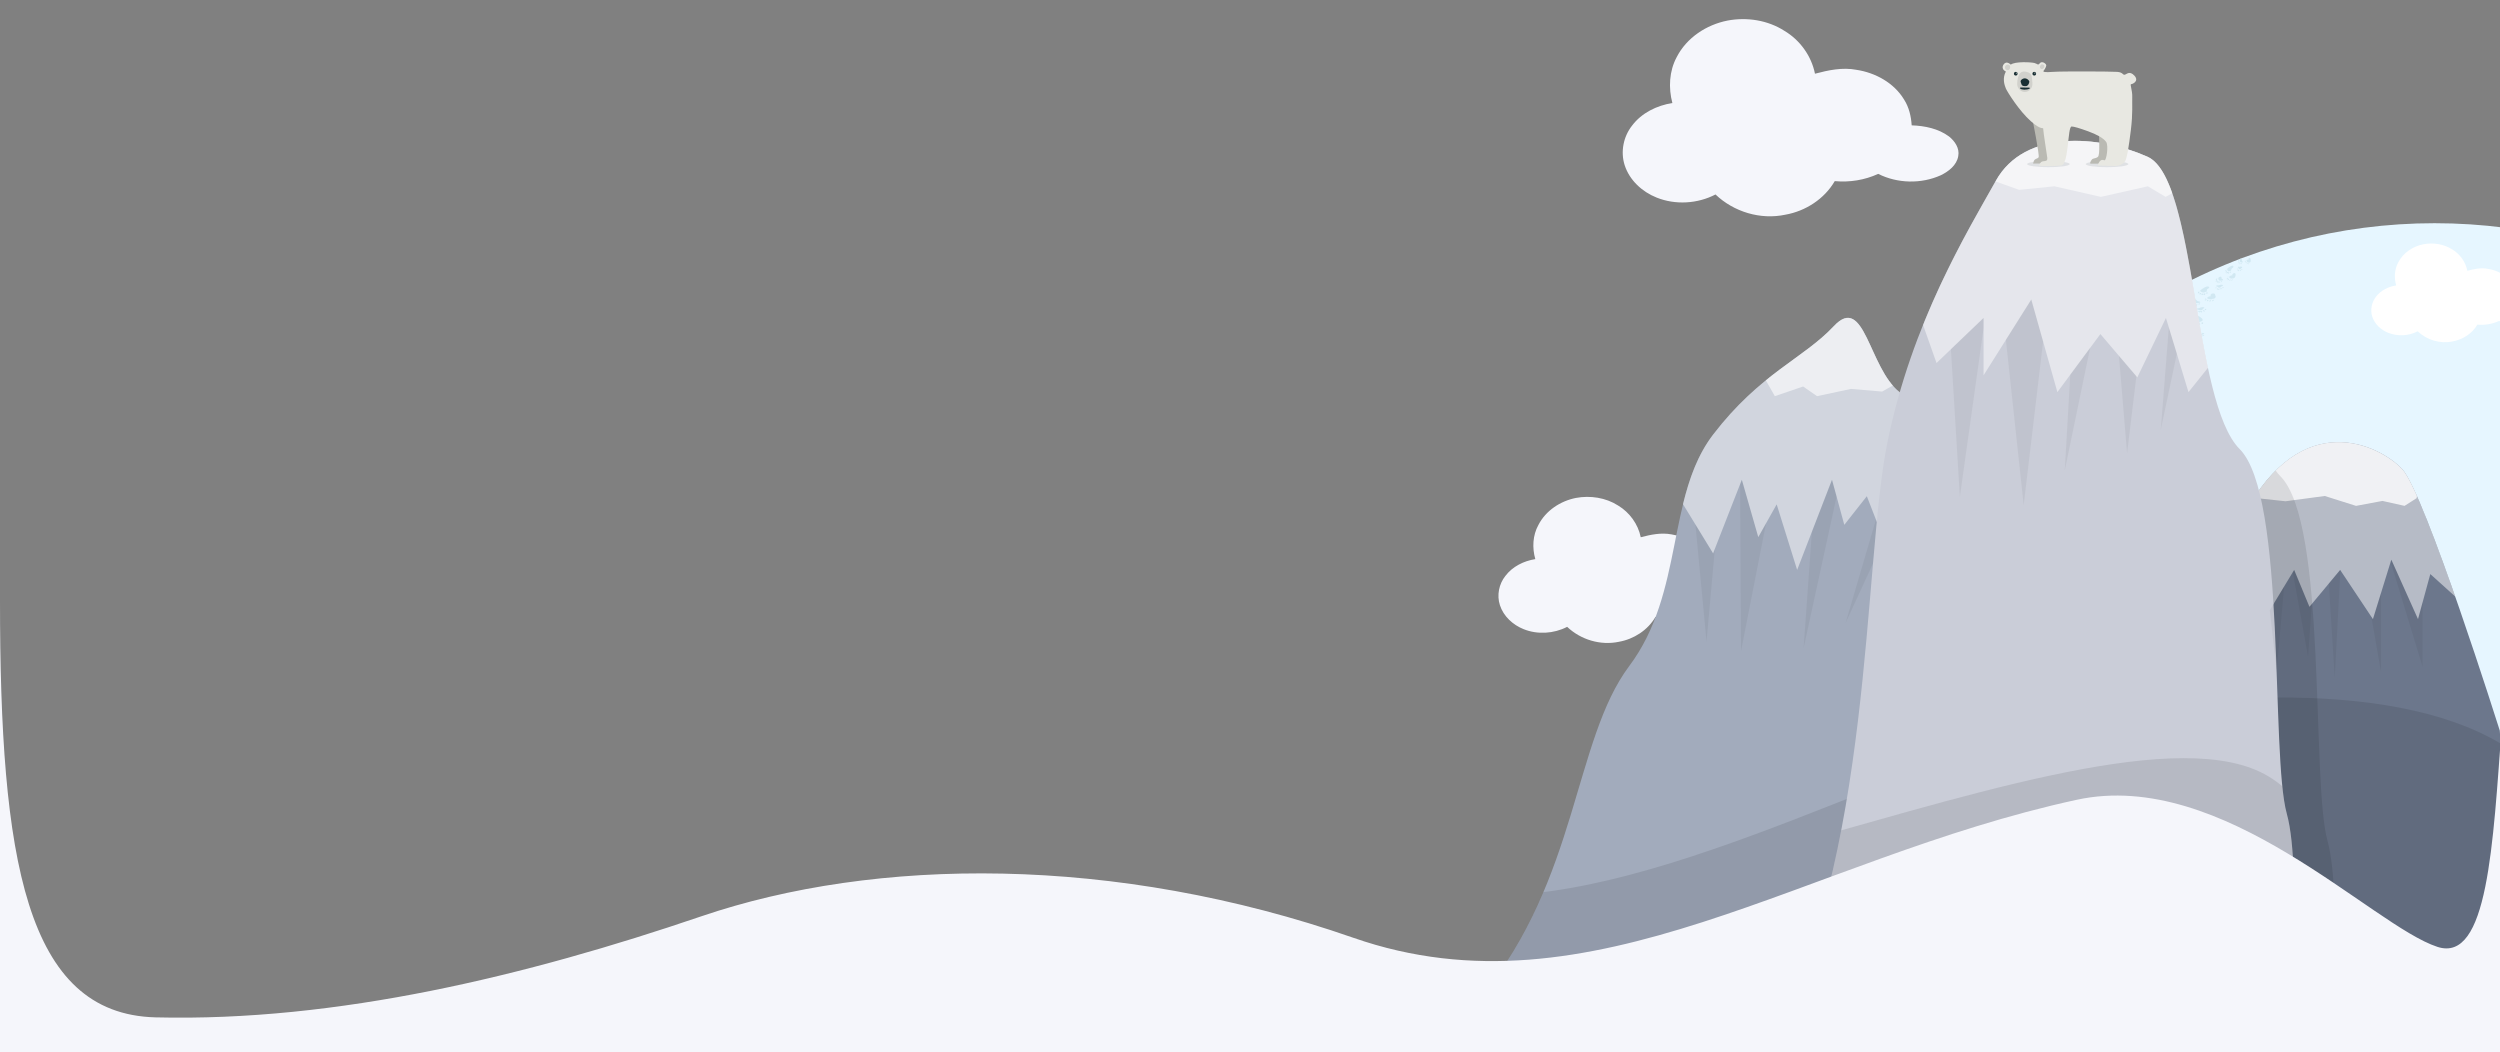 <svg id="Layer_1" xmlns="http://www.w3.org/2000/svg" xmlns:xlink="http://www.w3.org/1999/xlink" viewBox="0 0 2174 914.9"><rect x="0" y="0" width="2174" height="914.9" fill="#808080" stroke="none"/><style>.st0{fill:#f5f6fb}.st5{fill:#d1e8f2}.st8{opacity:.5}.st9{fill:#fff}.st13,.st14{opacity:.1;enable-background:new}.st14{opacity:5.000000e-02}.st20{display:inline}.st29{opacity:5.000000e-02}.st30{opacity:.1;fill:#1a3034;enable-background:new}.st31{fill:#babab3}.st33{fill:#1a3034}</style><circle cx="2117.1" cy="670.8" r="476.7" fill-rule="evenodd" clip-rule="evenodd" fill="#e6f6ff"/><defs><circle id="SVGID_27_" cx="2117.1" cy="670.8" r="476.7"/></defs><clipPath id="SVGID_14_"><use xlink:href="#SVGID_27_" overflow="visible"/></clipPath><g clip-path="url(#SVGID_14_)"><g id="Tt89zW.tif_48_"><path class="st5" d="M1956.9 227.9c-.1.1-.3.3-.6.4h-.5c-.2-.1-.4-.1-.6 0-.4.1-.6 0-.9-.4-.2-.3-.3-.5-.5-.7-.2-.2-.2-.4-.2-.6.2-.7.6-.9 1.2-.9.2 0 .3 0 .5.2.1.1.2 0 .1-.1-.2-.4-.2-.7 0-1 .1-.3.3-.5.6-.5.3-.1.5 0 .8.3.2.2.3.3.3.6 0 .2.1.5.1.7V227.1c.1.1 0 .3-.3.8zM1952.2 218.5c.4-.5.8-1 1.3-1.2.2-.1.4-.2.6-.1.4.1.9.8.9 1.5v.3c-.1.3-.3.5-.5.5-.1 0-.1.1-.1.2-.1.3-.1.7-.1 1.2s-.1.6-.4.5h-.5c-.2.1-.3 0-.5-.2-.2-.4-.4-.7-.6-1.1-.1-.4-.2-.8-.2-1.1 0-.3.1-.4.1-.5zM1948 225.2c.3-.3.6-.5 1-.5.2 0 .3.1.4.3.1.3.2.7.1 1.1 0 .3 0 .5.2.7.1.2.3.4.4.5.1.1.1.2.1.3.1.4 0 .7-.4.7-.2 0-.4 0-.6-.1-.2-.1-.4-.1-.7-.2-.3-.1-.5-.2-.6-.5 0-.2-.1-.4-.1-.5v-.4-.4c-.1-.5 0-.8.2-1zM1947 233.9c-.1-.1-.2-.3-.2-.4-.1-.2-.2-.4-.4-.6-.2-.1-.3-.3-.4-.4-.1-.1-.1-.2 0-.3.3-.3.7-.4 1-.3.4.2.7.2 1 0 .4-.2.8-.1 1.2 0 .3.1.5.3.6.5.1.2 0 .4-.2.6-.1.1-.3.2-.4.2-.3.1-.5.2-.6.4l-.2.2c-.5.4-.9.4-1.4.1zM1947.1 235.6c-.1.1-.3.2-.4.2-.2 0-.2-.3-.2-.4v-.3l-.2.2c-.1.1-.2.2-.3.2-.1-.1-.2-.2-.2-.3v-.6c0-.1.1-.2.1-.3.2-.2.4-.1.5.1 0 .1 0 .2.1.3 0 .1.1.2.2.1.1 0 .2-.1.3-.1.2 0 .3.2.3.4s-.1.3-.2.5zM1947 226.7c-.2.1-.3.3-.4.3-.1 0-.2.1-.2 0-.1 0-.1-.2-.1-.2 0-.1 0-.2.1-.2l.3-.6c.1-.3.3-.3.5-.2.2.1.3.3.2.5-.2.1-.3.3-.4.4zM1952.6 222.7c-.1.1-.2.2-.3.2-.1.1-.3 0-.3-.3s0-.5.1-.8c.1-.2.2-.3.4-.2.2.1.3.4.2.6 0 .3 0 .3-.1.5zM1953.2 223.3l-.1.1c-.1.1-.3 0-.3-.2-.1-.4 0-.8.2-1 .1-.1.3 0 .4.1v.2c.1.3 0 .6-.2.8zM1947 228.1l-.6.3c-.2.1-.3 0-.2-.2.1-.3.2-.5.4-.8.1-.2.4-.3.6-.2.1.1.2.2.1.3l-.3.6zM1947.2 228.3c.2-.3.4-.3.5 0 0 .1.1.2 0 .3-.2.4-.4.6-.7.8-.1 0-.2.1-.2 0v-.2c0-.4.2-.7.4-.9zM1952 221.8c-.1.1-.2.2-.4.2-.1.1-.2 0-.1-.2 0-.3.1-.6.1-.8 0-.1.2-.2.3-.2.1 0 .2.2.3.4 0 .3-.1.4-.2.6zM1951.5 220.6c-.1.1-.2.1-.2.2-.1 0-.2 0-.1-.2 0-.3.1-.6.2-.9 0-.2.2-.2.3-.3.1 0 .1.1.1.3 0 .3-.1.5-.1.7-.1 0-.1.1-.2.2 0-.1 0-.1 0 0zM1947.8 229.1c.2-.2.4-.2.6-.1.1.1.1.4-.1.5-.2.2-.5.4-.7.5-.1.1-.2 0-.1-.1 0-.3.1-.5.3-.8zM1953 228c.1-.1.2-.2.4-.2.2-.1.3.1.3.2 0 .2-.1.3-.2.4-.1.1-.3.2-.5.3h-.2c0-.1-.1-.2-.1-.2.2-.1.2-.3.3-.5zM1948.3 235.6c-.2.1-.2.1-.3.2 0-.1-.1-.1-.1-.2v-.5c0-.3.2-.6.5-.6.2 0 .3.1.3.3-.1.3-.2.5-.4.8zM1952.3 227.2c.2-.1.3-.2.5-.2s.2.1.2.3c0 .1 0 .2-.1.2-.2.2-.3.3-.5.4-.1.1-.2-.1-.3-.2.1-.2.2-.3.2-.5zM1955.1 229.3c.1-.1.2-.2.4-.3.1-.1.2-.1.3 0 .1.1.1.2.1.3-.2.3-.4.5-.7.5h-.2v-.2c-.1-.1 0-.2.1-.3zM1954.2 222.9c-.1 0-.1.1-.2.1s-.1 0-.2-.2v-.7c0-.2.1-.3.3-.2.1 0 .3.2.3.4 0 .3-.1.5-.2.6zM1953.8 229.1c.1-.1.2-.2.4-.3h.3s.1.2.1.3c0 .2-.2.4-.4.5-.1 0-.2.1-.3.1-.1 0-.2-.1-.2-.1v-.2c0-.2.1-.3.1-.3zM1949.7 234.7c-.1.1-.3.2-.4.2 0 0-.1 0-.2-.1-.1-.2.1-.8.3-.9.1-.1.2-.1.4 0 .1.1.2.2.1.3 0 .3-.1.4-.2.5zM1949.1 228.9c.1-.1.3-.1.4 0 .1.1.1.2.1.4-.1.3-.3.4-.6.5-.1 0-.2-.1-.2-.2 0-.3.2-.5.3-.7zM1945.6 234.1c-.1.1-.2.1-.3.2 0-.1-.1-.2-.1-.3 0-.2.1-.3.1-.5.1-.1.2-.2.3-.1.1 0 .2.1.2.3-.1.1-.1.2-.2.4zM1952.7 226.1c.1 0 .2-.1.4-.1.1 0 .2.1.1.2 0 .1-.2.3-.3.2-.1 0-.1-.1-.2-.2-.1 0 0-.1 0-.1z"/></g><g id="Tt89zW.tif_47_"><path class="st5" d="M1943.3 241.4c-.2.2-.5.4-.9.6-.2.1-.5.1-.7.1-.3 0-.6 0-.8.1-.5.2-.9.2-1.4-.2-.3-.2-.5-.4-.8-.6-.2-.2-.3-.4-.2-.6.3-.7 1-1.1 1.9-1.3.2 0 .5-.1.7 0 .2.1.3 0 .2-.1-.2-.3-.2-.7.1-1 .2-.3.6-.6 1-.8.4-.2.8-.1 1.2 0 .3.1.4.3.4.5s.1.5.1.7c0 .3-.1.6-.1.9 0 .1 0 .3-.1.4-.1.6-.2.8-.6 1.3zM1937.2 233.3c.9-.7 1.8-1.4 2.8-1.9.4-.2.8-.3 1.1-.4.7-.1 1.3.5 1.1 1.2 0 .1-.1.2-.2.3-.3.3-.6.6-1 .8-.1 0-.2.2-.3.3-.3.4-.4.8-.5 1.3 0 .5-.3.7-.9.7-.3 0-.5.1-.8.2-.3.2-.6.2-.8 0-.3-.3-.6-.6-.8-.9-.2-.3-.1-.7-.1-1.1.2-.2.3-.4.4-.5zM1929.3 241.4c.5-.4 1-.7 1.6-.8.4-.1.5 0 .7.2.2.3.3.6.2 1 0 .3.1.5.4.6.2.1.4.3.7.4.1.1.2.2.2.3.2.4 0 .7-.6.8-.3.1-.6.1-.9.1h-1.1c-.5 0-.8-.1-1-.4-.1-.2-.2-.3-.3-.5v-.4c0-.1 0-.3-.1-.4-.2-.3-.2-.6.2-.9zM1929.3 250.1c-.2-.1-.3-.2-.5-.4s-.4-.4-.8-.5c-.3-.1-.5-.2-.8-.3-.2-.1-.2-.1-.1-.3.3-.4.9-.6 1.5-.5.6.1 1.1 0 1.6-.2.6-.3 1.2-.3 1.9-.3.4 0 .7.2.9.4.2.2 0 .4-.2.6l-.6.3c-.4.1-.6.3-.8.5l-.2.2c-.5.6-1.1.7-1.9.5zM1929.9 251.8c-.2.1-.4.3-.6.3-.3 0-.3-.2-.4-.4 0-.1-.1-.2-.1-.3l-.3.3-.3.3c-.1-.1-.3-.2-.3-.2-.1-.2-.2-.4-.2-.6 0-.1 0-.2.1-.3.2-.2.6-.2.8 0 .1.1.1.2.2.3.1.1.2.1.4 0 .1-.1.3-.1.5-.2.2 0 .5.2.5.3-.2.1-.3.3-.3.5zM1927.8 243.1c-.2.2-.4.3-.6.5-.1.1-.3.1-.3.1-.1 0-.2-.1-.2-.2s0-.2.1-.3l.3-.6c.1-.3.4-.4.8-.4.3 0 .5.2.3.4-.1.2-.3.4-.4.5zM1937.2 237.4c-.2.1-.3.2-.5.3-.3.1-.5.1-.5-.1 0-.3.1-.5.3-.8.2-.3.4-.4.7-.3.3.1.4.3.3.6-.1 0-.2.2-.3.3zM1938.1 237.8c-.1.1-.1.1-.2.1-.2.1-.5.1-.5-.1 0-.4.1-.8.5-1.1.1-.1.5-.2.6-.1 0 0 .1.1 0 .2.1.4-.1.7-.4 1zM1928 244.5c-.3.2-.6.3-.9.5-.2.1-.4.1-.4-.1.1-.3.2-.6.4-.9.1-.2.6-.4.9-.4.2 0 .3.1.2.2.1.2-.1.4-.2.7zM1928.3 244.6c.4-.3.6-.4.9-.2.1.1.1.2.1.3-.2.4-.5.7-1 1-.1.1-.3.1-.4.1-.1 0-.1-.1-.1-.2 0-.4.2-.7.5-1zM1936.3 236.7c-.2.1-.4.3-.7.4-.2.1-.3 0-.2-.1l.3-.9c.1-.2.3-.3.5-.3s.4.1.4.3c0 .2-.1.4-.3.6zM1935.6 235.7c-.1.1-.3.2-.4.3-.2.1-.3 0-.2-.1.1-.3.2-.6.4-.9.1-.2.4-.3.6-.4.1 0 .2 0 .2.2 0 .3-.2.5-.4.7-.1 0-.2.1-.2.2zM1929.5 245.2c.3-.2.7-.4.9-.3.2.1.2.3-.1.6-.3.2-.7.5-1 .7-.2.1-.2.1-.2-.1s.1-.6.4-.9zM1937.5 242.7l.6-.3c.2-.1.4 0 .4.2s-.1.4-.2.5c-.2.2-.5.3-.8.5-.1 0-.2.1-.3 0-.1 0-.1-.1-.1-.2.2-.3.3-.5.4-.7zM1931.6 251.5s0 .1-.1.1c-.1.1-.2.1-.3.1 0-.1-.1-.1-.1-.2-.1-.1-.1-.3-.2-.4-.1-.3.1-.6.6-.7.3 0 .5 0 .5.2-.1.3-.2.6-.4.9zM1936.5 242.1c.3-.1.5-.3.8-.3.2-.1.4 0 .4.2 0 .1 0 .2-.1.3-.2.2-.5.4-.8.6-.1.1-.3 0-.4-.1-.2-.4 0-.5.1-.7zM1940.6 243.4c.1-.1.3-.3.5-.4.1-.1.3-.1.4 0 .2.1.2.2.1.3-.2.3-.6.6-1 .7h-.3c-.1 0-.1-.1 0-.2 0-.1.1-.2.3-.4zM1939.8 237.1c-.1.1-.2.1-.3.2-.1.1-.2 0-.2-.1v-.7c0-.2.2-.3.5-.3.2 0 .4.1.4.3-.1.2-.2.4-.4.6zM1938.7 243.6c.2-.1.4-.3.6-.4.1-.1.3-.1.4-.1.1 0 .1.2.1.2-.1.3-.2.5-.5.7-.1.1-.3.1-.4.1-.1 0-.2 0-.3-.1-.1 0 0-.1 0-.2s.1-.2.1-.2zM1933.5 250.3l-.6.3h-.2c-.2-.2-.1-.8.2-.9.2-.1.3-.1.5-.1.2.1.3.2.2.3 0 .1-.1.3-.1.4zM1931.5 244.7c.1-.1.4-.2.6-.2.2 0 .3.2.2.3-.2.3-.5.5-.9.6-.2 0-.3 0-.3-.1.1-.1.2-.4.4-.6zM1927.2 250.6c-.2.1-.3.2-.4.2-.1-.1-.2-.2-.2-.3 0-.2 0-.3.1-.5 0-.1.2-.2.4-.2s.3.1.3.2c0 .3-.1.5-.2.6zM1937 240.8c.2-.1.4-.2.6-.2.2 0 .3 0 .2.2-.1.2-.3.3-.6.3-.1 0-.2-.1-.3-.1.1 0 .1-.1.1-.2z"/></g><g id="Tt89zW.tif_46_"><path class="st5" d="M1926.5 258.8c-.1.2-.5.5-1 .8-.2.1-.6.2-.9.2-.4 0-.8.1-1.1.3-.6.3-1.2.3-2 .1-.5-.2-.9-.3-1.4-.4-.4-.1-.7-.3-.7-.5 0-.8.8-1.3 2.1-1.6.3-.1.6-.2 1-.1.3 0 .4-.1.2-.2-.4-.3-.6-.6-.4-1 .2-.4.6-.7 1.1-1 .5-.2 1.1-.3 1.7-.2.4 0 .7.2.8.4.1.2.3.4.4.7.1.3.2.6.2.9 0 .1.1.3.1.4.4.3.3.6-.1 1.2zM1913.6 252.3c1.1-.8 2.2-1.7 3.6-2.4.5-.3 1.1-.5 1.7-.7 1.1-.3 2.3.1 2.3.8 0 .1-.1.2-.2.3-.3.4-.7.7-1.3 1-.2.1-.3.2-.4.3-.3.4-.3.9-.2 1.3.2.5-.1.7-1 .9-.4.1-.8.2-1.1.4-.4.2-.8.3-1.2.2-.6-.2-1.3-.4-1.8-.7-.5-.2-.6-.6-.7-1 .1-.1.3-.3.3-.4zM1906.4 261.4c.4-.4 1-.8 1.9-1 .5-.1.8-.1 1.1.1.5.3.9.5 1 .9.1.3.5.4 1 .5l1.2.3c.2.1.4.1.5.2.5.3.4.6-.4.9-.4.1-.8.2-1.3.2-.5.1-1 .1-1.6.2-.7.1-1.2 0-1.7-.2-.3-.1-.6-.3-.8-.4-.2-.1-.2-.3-.3-.4-.1-.1-.2-.3-.4-.4-.4-.3-.5-.6-.2-.9zM1913 269.8l-.9-.3c-.4-.2-.8-.3-1.4-.3-.4 0-.9-.1-1.3-.1-.3 0-.4-.1-.3-.2.2-.4.8-.7 1.7-.7.9 0 1.5-.2 2-.5.6-.3 1.4-.5 2.3-.6.6-.1 1.1 0 1.5.2.4.2.3.4.1.6-.1.1-.3.3-.6.4-.4.2-.6.4-.7.7 0 .1-.1.2-.1.2-.4.5-1 .7-2.3.6zM1915.1 271.3c-.2.1-.3.3-.5.4-.4 0-.6-.2-.8-.3-.1-.1-.3-.2-.4-.3 0 .1-.1.2-.1.3-.1.1-.1.2-.2.3-.2-.1-.5-.1-.7-.2-.3-.2-.6-.4-.8-.6-.1-.1-.1-.2-.1-.3.1-.3.6-.3 1-.1.2.1.3.2.5.2.2.1.3.1.5 0 .1-.1.3-.2.5-.2.3-.1.8.1.9.3.1.2.1.3.2.5zM1905.5 263.3c-.2.2-.4.4-.6.5-.1.1-.3.2-.4.2-.2 0-.3-.1-.4-.2-.1-.1-.1-.2-.1-.3v-.7c0-.3.3-.4.9-.5.5 0 .9.1.8.4 0 .3-.1.4-.2.6zM1915.8 256.1c-.2.1-.3.3-.5.4-.3.2-.7.2-.8 0-.2-.3-.2-.5 0-.8.2-.3.4-.4.9-.4s.8.2.7.5c-.1 0-.2.1-.3.3zM1917.4 256.3l-.2.2c-.3.2-.6.2-.8 0-.3-.4-.2-.8.2-1.2.2-.1.7-.3 1-.2.1 0 .2.1.2.2 0 .3-.1.7-.4 1zM1906.8 264.5l-.9.6c-.2.1-.6.1-.6 0-.1-.3-.1-.6-.1-.9 0-.2.6-.5 1.1-.5.3 0 .5.1.5.2v.6zM1907.4 264.6c.3-.4.6-.5 1.1-.3.1 0 .3.1.3.2 0 .4-.2.8-.7 1.1-.1.1-.3.1-.5.1-.1 0-.3-.1-.3-.2-.1-.2-.1-.6.1-.9zM1914 255.6c-.3.2-.5.3-.8.5-.2.1-.4.1-.4 0-.1-.3-.1-.6-.1-.9 0-.2.3-.3.7-.4.4-.1.7 0 .8.2.1.2-.1.4-.2.6zM1912.3 254.8l-.6.3c-.2.1-.4.1-.4-.1 0-.3 0-.6.1-.9.1-.2.4-.4.7-.5.2-.1.4 0 .5.1.1.2 0 .5-.2.8 0 .2-.1.2-.1.3zM1909.5 265c.2-.3.7-.5 1-.4.4.1.6.3.3.5l-.9.9c-.1.1-.3.1-.4 0-.1-.3-.1-.7 0-1zM1919.2 261.1c.2-.1.4-.3.6-.4.3-.1.6-.1.7.1.1.2.1.4-.1.5-.2.2-.5.4-.8.6-.1 0-.3.1-.3.1-.1 0-.2-.1-.2-.2 0-.2.1-.4.1-.7zM1917.1 270.8v.1c-.1.1-.2.1-.3.2-.1-.1-.2-.1-.3-.2-.2-.1-.4-.3-.6-.4-.4-.3-.3-.6.2-.7.4-.1.7-.1.8.1.2.3.2.6.2.9zM1917.3 260.7c.3-.2.6-.3.9-.5.3-.1.6-.1.6.1 0 .1.1.2 0 .3-.2.2-.5.5-.8.7-.1.1-.5.1-.7-.1-.1-.1 0-.3 0-.5zM1923.8 261.3l.5-.5c.1-.1.3-.2.6-.1s.3.2.3.3c-.2.4-.5.7-1 .9-.1 0-.3.1-.4.1-.1 0-.2-.1-.2-.2 0-.2.1-.3.2-.5zM1919.6 255.3c-.1.1-.3.2-.4.2-.2.1-.3.1-.4-.1-.1-.2-.2-.4-.3-.7-.1-.2.2-.4.6-.4.4-.1.7 0 .7.2 0 .3-.1.5-.2.8zM1921.3 261.7c.2-.2.3-.4.6-.5.1-.1.3-.1.5-.1.1 0 .2.1.3.2.1.3-.1.5-.4.7-.1.1-.3.2-.5.2h-.5c-.1 0-.1-.1-.1-.2s.1-.2.1-.3zM1918.6 269.3c-.1.1-.3.3-.5.4h-.3c-.5-.2-.7-.8-.4-1 .1-.1.3-.2.6-.1.3 0 .5.1.5.3.1.1.1.2.1.4zM1911.9 264.1c.1-.1.5-.3.8-.3.3 0 .5.1.5.3 0 .3-.3.6-.9.8-.2.1-.5 0-.5-.1 0-.2.1-.4.1-.7zM1910.7 270.6c-.2.1-.3.2-.4.3-.2-.1-.4-.1-.5-.2-.2-.2-.2-.3-.3-.5 0-.1.1-.2.4-.2.3 0 .5 0 .6.2.1.1.1.2.2.4zM1917.4 259.4c.2-.1.5-.2.7-.3.2-.1.4 0 .4.1 0 .2-.3.4-.6.4-.1 0-.3 0-.4-.1-.1.1-.1 0-.1-.1z"/></g><g id="Tt89zW.tif_45_"><path class="st5" d="M1915.4 278.2c0 .2-.1.6-.5.9-.2.2-.5.3-.9.4-.5.1-.8.2-1.1.4-.4.4-1.2.5-2.4.3-.7-.1-1.5-.2-2.2-.3-.6-.1-1.1-.2-1.4-.5-.7-.8-.2-1.4 1.1-1.9.3-.1.7-.3 1.2-.3.4 0 .4-.1.1-.2h-.1c-.8-.2-1.3-.5-1.4-.9-.1-.4.1-.8.6-1.1.5-.3 1.2-.5 2.1-.5.6 0 1 .1 1.4.3.3.2.7.4 1 .6.4.3.7.6 1 .8.2.1.3.3.5.4.8.6 1 .9 1 1.6zM1892.6 273.4c.7-1 1.5-1.9 2.8-2.8.5-.3 1.1-.6 1.8-.9 1.3-.5 3.3-.2 3.9.4.1.1.1.2.1.4-.1.4-.3.8-.9 1.1-.2.1-.2.2-.2.4 0 .5.4.9.9 1.3.7.4.5.7-.5 1-.5.1-.9.3-1.2.5-.3.3-.8.4-1.5.3-1-.1-2.1-.2-3.1-.4-.9-.2-1.4-.5-1.9-.9-.2 0-.2-.2-.2-.4zM1892.7 283.4c0-.5.4-.9 1.2-1.3.5-.2.9-.2 1.5-.1.9.2 1.7.4 2.3.8.5.3 1.1.4 1.8.4.6 0 1.2.1 1.9.1.3 0 .6.1.8.2 1 .3 1.2.6.5.9-.3.2-.8.3-1.3.4-.6.1-1.2.2-1.7.4-.7.2-1.5.2-2.3 0l-1.5-.3c-.3-.1-.5-.2-.8-.3-.3-.1-.6-.2-1-.3-.8-.2-1.4-.5-1.4-.9zM1910.8 291.3c-.5-.1-1-.1-1.4-.2-.7-.1-1.4-.2-2.1-.2h-1.7c-.4 0-.6-.1-.7-.2-.3-.5 0-.8 1.1-1 1-.1 1.6-.4 1.8-.7.3-.4 1.1-.7 2-.9.7-.1 1.4-.1 2.1.1.7.2.9.4.9.6 0 .2-.1.3-.2.5-.2.2-.3.5-.1.8.1.1.1.2.2.3.2.5-.3.8-1.9.9zM1915.1 292.6c0 .2.1.4-.2.5-.4.1-.9-.1-1.3-.2-.3-.1-.6-.2-.8-.2.1.1.2.2.3.4.1.1.2.3.2.4-.3 0-.7-.1-1-.1-.6-.1-1.2-.3-1.7-.5-.2-.1-.4-.2-.5-.3-.2-.3.3-.4 1-.3.3.1.6.1.9.2.4.1.5.1.6-.1 0-.1.1-.2.3-.3.3-.1 1 0 1.4.2.3 0 .5.2.8.3zM1893.9 285.4c0 .2 0 .4-.1.6 0 .1-.2.2-.3.2-.2 0-.5 0-.7-.1-.2-.1-.3-.2-.4-.2-.3-.2-.6-.4-.8-.7-.3-.3-.2-.5.6-.6.6-.1 1.2 0 1.5.3 0 .2.1.4.2.5zM1899.2 276.9c-.1.2-.2.3-.3.5-.2.2-.7.3-1.1.1-.5-.2-.7-.5-.8-.8-.1-.3.1-.5.7-.5.6-.1 1.3.1 1.4.4.1 0 .1.1.1.3zM1901.6 276.9c0 .1 0 .1-.1.2-.2.2-.7.3-1 .1-.7-.3-1-.7-.8-1.2.1-.2.7-.4 1.1-.3.1 0 .3.1.4.1.2.4.4.7.4 1.1zM1896.9 286.5c-.1.2-.2.5-.4.7-.1.2-.5.2-.8 0-.4-.3-.9-.6-1.2-.9-.2-.2.2-.6.8-.6.3-.1.7 0 .9.1.2.2.4.5.7.7zM1897.8 286.6c-.1-.4.2-.6 1-.5.2 0 .5.1.6.2.5.4.7.8.5 1.2 0 .1-.2.2-.4.2-.1 0-.4-.1-.6-.1-.6-.3-.9-.7-1.1-1zM1896.4 276.7c-.2.2-.3.4-.6.6-.2.1-.4.1-.6 0-.4-.3-.7-.6-1-.9-.1-.2.1-.4.5-.4.4-.1.9-.1 1.2.1.5.1.5.3.5.6zM1893.3 276.1c-.1.1-.2.3-.4.4-.2.1-.5.1-.6 0-.3-.3-.6-.6-.8-.9-.1-.2.2-.4.5-.6.2-.1.5-.1.8.1.4.2.5.5.5.8v.2zM1900.8 286.7c-.1-.3.3-.5.8-.5s1 .2 1 .5 0 .7-.1 1c0 .2-.2.1-.5 0-.5-.3-.9-.7-1.2-1zM1908.6 281.5c.1-.2.2-.4.4-.5.2-.2.7-.2.9 0 .2.2.5.4.4.5 0 .2-.2.5-.4.7 0 .1-.2.1-.3.1-.2 0-.4-.1-.5-.2-.2-.1-.3-.3-.5-.6zM1916.8 291.8l.1.1c0 .1-.1.2-.2.2-.2 0-.4-.1-.6-.1-.4-.1-.8-.3-1.2-.4-.8-.2-1.1-.6-.6-.8.3-.1.7-.1 1.1 0 .7.4 1.1.7 1.4 1zM1905.8 281.3l.6-.6c.3-.2.6-.1.9 0 .1.1.3.2.3.3 0 .3-.1.6-.3.8-.1.1-.5.1-.9 0-.3-.1-.4-.2-.6-.5zM1914.4 281.1c0-.2.1-.4.2-.6.1-.1.2-.2.6-.2.4 0 .6.1.6.3.1.4.1.8-.4 1.1-.1.1-.3.1-.4.1-.1 0-.3-.1-.4-.2-.1-.2-.2-.3-.2-.5zM1903.4 275.6l-.3.3c-.2.1-.4.1-.6 0-.3-.2-.7-.4-1-.6-.2-.2-.1-.4.4-.5.4-.1 1-.1 1.1.1.3.2.4.4.4.7.1 0 0 0 0 0zM1911.8 281.9c0-.2.1-.4.2-.6 0-.1.3-.2.5-.2.1 0 .4.1.5.2.3.3.4.5.3.8-.1.1-.2.2-.4.3-.1 0-.4.1-.6 0-.1 0-.3-.1-.4-.2 0-.1 0-.2-.1-.3.1 0 0 0 0 0zM1916.8 290.1c0 .2 0 .3-.1.5 0 0-.3.1-.4.1-.7-.1-1.7-.7-1.6-1 0-.1.2-.2.6-.2.4 0 .7.1.9.2.3.1.4.2.6.4zM1902.8 285.5c0-.1.3-.3.6-.4.3 0 .7.1.9.2.4.3.3.6-.2.9-.2.1-.5.1-.7 0-.1-.2-.4-.4-.6-.7zM1909.1 292.4c0 .1-.1.2-.1.4-.3-.1-.7-.1-.9-.2-.4-.1-.7-.3-1-.5-.2-.1-.1-.2.2-.3.3-.1.7 0 .9.1.3.1.6.3.9.5zM1904.6 280c.2-.1.4-.3.6-.4.2-.1.5-.1.6.1.2.2 0 .4-.4.5h-.6l-.2-.2z"/></g></g><path class="st0" d="M1458.1 49.6c8.6-16.8 25.8-28.1 44.1-31.7 16.8-3.2 35-.4 49.5 8.9 13.5 8 23.5 21.8 26.6 37.3 11.7-3.1 23.9-5.7 36-3.4 16.5 2.5 32.7 11.3 41.5 25.9 4.3 6.7 6.1 14.6 6.6 22.4 11.4.4 23.2 2.8 32.5 9.7 5 4 9.3 10.2 8 17-1.3 8-8.4 13.4-15.2 16.7-17.1 7.7-37.7 7.2-54.4-1.2-11.8 5.4-24.9 7.5-37.8 6.3-9 15.5-25.4 26.1-43 29.2-21.5 4.6-44.8-2.4-60.7-17.6-15.6 8.1-34.8 9.3-51.2 2.7-12.6-5-23.6-15.1-27.8-28.2-3.7-11.6-1.1-24.8 6.4-34.3 8.3-11.1 21.6-17.6 35.1-19.7-3.5-13.2-2.8-27.8 3.8-40zM1337.8 456.5c6.4-12.5 19.1-20.8 32.6-23.5 12.5-2.3 25.9-.3 36.7 6.6 10 6 17.4 16.2 19.7 27.6 8.7-2.3 17.7-4.2 26.7-2.5 12.2 1.9 24.2 8.4 30.8 19.2 3.2 4.9 4.5 10.8 4.9 16.6 8.5.3 17.2 2.1 24.1 7.2 3.7 3 6.9 7.6 5.9 12.6-1 5.9-6.2 9.9-11.3 12.4-12.7 5.7-27.9 5.3-40.3-.9-8.8 4-18.4 5.6-28 4.7-6.7 11.5-18.8 19.3-31.8 21.6-16 3.4-33.2-1.8-45-13-11.6 6-25.8 6.9-37.9 2-9.3-3.7-17.5-11.2-20.6-20.9-2.8-8.6-.8-18.4 4.8-25.4 6.2-8.2 16-13 26-14.6-2.8-9.8-2.3-20.7 2.7-29.7z"/><path d="M1288.4 866.2c83.7-101.6 80.2-222.7 128.3-286.9 48.1-64.1 32.1-147.9 73-201.3s78.4-65.9 105.1-94.4 30.3 36.3 57 57.4 33.9 181.4 64.1 218.8c30.3 37.4 53.5 167.5 53.5 208.5s-481 97.9-481 97.9z" fill="#a2abbc"/><defs><path id="SVGID_29_" d="M1288.4 866.2c83.7-101.6 80.2-222.7 128.3-286.9 48.1-64.1 32.1-147.9 73-201.3s78.4-65.9 105.1-94.4 30.3 36.3 57 57.4 33.9 181.4 64.1 218.8c30.3 37.4 53.5 167.5 53.5 208.5s-481 97.9-481 97.9z"/></defs><clipPath id="SVGID_16_"><use xlink:href="#SVGID_29_" overflow="visible"/></clipPath><path d="M1284.5 778.2c161.8 9.1 406.8-136.8 492.2-138.1s-32.4 252.5-32.4 252.5l-619.9 23.8 160.1-138.2z" opacity=".1" clip-path="url(#SVGID_16_)"/><g class="st8"><path class="st9" d="M1514.7 417.2l14.3 49.9 16-28.5 17.8 57 30.3-78.4 10.7 39.2 19.6-24.9 24.9 64.1L1659 435l26.7 25.7c-10.1-52.9-18.9-108.1-33.9-119.8-26.7-21-30.3-85.9-57-57.4s-64.1 41-105.1 94.4c-13.4 17.5-20.7 38.3-26.2 60.5l26.2 42.8 25-64z"/></g><path id="SVGID_1_" d="M1849.7 911.6c43.5-99.6 51.6-370.3 101.9-464.3s117.5-60.2 137.2-39.5c19.8 20.7 85 227.5 85 227.5l19.8 293.3L2131 998l-281.3-86.4z" fill="#6c778c"/><defs><path id="SVGID_31_" d="M1849.7 911.6c43.5-99.6 51.6-370.3 101.9-464.3s117.5-60.2 137.2-39.5c19.8 20.7 85 227.5 85 227.5l19.8 293.3L2131 998l-281.3-86.4z"/></defs><clipPath id="SVGID_18_"><use xlink:href="#SVGID_31_" overflow="visible"/></clipPath><path d="M1875.5 613c161.1-18.4 316-1.5 358.9 99.7s-62.9 130.4-62.9 130.4l-331-95.1 35-135z" opacity=".1" clip-path="url(#SVGID_18_)"/><g class="st8"><path class="st9" d="M1954.8 499.2l14.3 39.2 25.9-42.8 13.3 32.1 26.7-32.1 28.5 42.8 16-51.7 23.2 51.7 10.7-39.2 21.7 19.6c-17.8-50.9-37-101.3-46.3-111-19.8-20.7-87-54.5-137.2 39.5-9.3 17.5-17.2 41-24.2 68.4l11.3 22.7 16.1-39.2z"/></g><defs><path id="SVGID_33_" d="M1954.8 499.2l14.3 39.2 25.9-42.8 13.3 32.1 26.7-32.1 28.5 42.8 16-51.7 23.2 51.7 10.7-39.2 21.7 19.6c-17.8-50.9-37-101.3-46.3-111-19.8-20.7-87-54.5-137.2 39.5-9.3 17.5-17.2 41-24.2 68.4l11.3 22.7 16.1-39.2z"/></defs><clipPath id="SVGID_20_"><use xlink:href="#SVGID_33_" overflow="visible"/></clipPath><path opacity=".8" clip-path="url(#SVGID_20_)" fill="#fff" d="M1945.3 431.3l42.2 4.6 34.1-4.6 27.2 8.6 23-4.3 19.2 4.3 10.5-6.7 2.9-21.7-46.7-43.1h-80.2l-37.5 18.4z"/><path class="st13" d="M2024 731.2c-14.3-51.7 0-276.2-41-317.1-1.4-1.4-2.8-3.1-4.1-4.9-9.4 9.3-18.6 21.8-27.3 38-50.3 94-58.4 364.7-101.9 464.3l68.1 20.9H2024c0 .1 14.2-149.6 0-201.2z"/><path class="st14" d="M1604.9 541.8l33.3-72.3-6.9-17.6zM1575.6 462.6l-7.2 101.1 28.7-131.9-4-14.6zM1514.7 417.2l-1.5 4 .8 145 21.8-111.3-6.8 12.2zM1474.3 456l9.7 102 7.2-80.2-1.4 3.6z"/><path d="M1537.9 909c90.9-158.6 82-418.7 103.3-523.8s69.5-183.5 94.4-228.1c24.9-44.5 89.1-39.9 131.8-20.8 42.8 19 39.2 213.2 80.2 254.2s26.7 265.5 41 317.1 0 201.3 0 201.3h-450.7v.1z" fill="#cacdd8"/><g><defs><path id="SVGID_35_" d="M1537.9 909c90.9-158.6 82-418.7 103.3-523.8s69.5-183.5 94.4-228.1c24.9-44.5 89.1-39.9 131.8-20.8 42.8 19 39.2 213.2 80.2 254.2s26.7 265.5 41 317.1 0 201.3 0 201.3h-450.7v.1z"/></defs><clipPath id="SVGID_22_"><use xlink:href="#SVGID_35_" overflow="visible"/></clipPath><path d="M1535.6 740.3c164.1-44.5 348.7-107.5 429.7-69.1 81.1 38.4 70.3 185.7 70.3 185.7l-423.4 82.8-133.2-52.5 56.6-146.9z" opacity=".1" clip-path="url(#SVGID_22_)"/></g><path class="st9" d="M2085.5 228.2c4.3-8.4 12.9-14.1 22-15.8 8.4-1.6 17.5-.2 24.8 4.4 6.8 4 11.8 10.9 13.3 18.7 5.8-1.6 12-2.9 18-1.7 8.3 1.3 16.4 5.7 20.8 12.9 2.1 3.3 3.1 7.3 3.3 11.2 5.7.2 11.6 1.4 16.3 4.9 2.5 2 4.7 5.1 4 8.5-.7 4-4.2 6.7-7.6 8.4-8.6 3.8-18.8 3.6-27.2-.6-5.9 2.7-12.5 3.8-18.9 3.2-4.5 7.8-12.7 13-21.5 14.6-10.8 2.3-22.4-1.2-30.4-8.8-7.8 4.1-17.4 4.6-25.6 1.3-6.3-2.5-11.8-7.5-13.9-14.1-1.9-5.8-.5-12.4 3.2-17.2 4.2-5.6 10.8-8.8 17.6-9.9-1.9-6.6-1.5-13.9 1.8-20z"/><g class="st8"><path class="st9" d="M1724.9 276.5v49.9l41.5-65.9 22.7 80.5 37.4-50.5 32.1 37.7 24.9-51.7 19.6 64.5 17-21.2c-15.5-72.2-22.8-170.3-52.6-183.5-42.8-19-106.9-23.7-131.8 20.8-16 28.5-41.5 71-63.4 125.5l11.7 33.1 40.9-39.2z"/></g><path d="M-194 770.4l187 294 1317 79 1097-215s96.9-488.1-154-507.7c-116.1-9.1-45.6 431.3-133.4 402.7-57.1-18.6-186.1-155.6-313.7-127.9-237.4 51.5-421.2 192.4-629 120s-415.8-70.2-567.3-18.6-316.6 91.7-474.3 87.8C22.1 881.8 0 746.5 0 522.3c-301.6-56.2-194 248.1-194 248.1z" fill-rule="evenodd" clip-rule="evenodd" fill="#f5f6fb"/><g><defs><path id="SVGID_37_" d="M1514.7 417.2l14.3 49.9 16-28.5 17.8 57 30.3-78.4 10.7 39.2 19.6-24.9 24.9 64.1L1659 435l26.7 25.7c-10.1-52.9-18.9-108.1-33.9-119.8-26.7-21-30.3-85.9-57-57.4s-64.1 41-105.1 94.4c-13.4 17.5-20.7 38.3-26.2 60.5l26.2 42.8 25-64z"/></defs><clipPath id="SVGID_24_"><use xlink:href="#SVGID_37_" overflow="visible"/></clipPath><path opacity=".6" clip-path="url(#SVGID_24_)" fill="#fff" d="M1529 319.2l14.4 25.3 24.6-8.4 12.1 8.4 29.5-6.3 27.1 2.3 13.3-7.5-5.4-52.1-40.9-20.7z"/></g><g><defs><path id="SVGID_39_" d="M1724.9 276.5v49.9l41.5-65.9 22.7 80.5 37.4-50.5 32.1 37.7 24.9-51.7 19.6 64.5 17-21.2c-15.5-72.2-22.8-170.3-52.6-183.5-42.8-19-106.9-23.7-131.8 20.8-16 28.5-41.5 71-63.4 125.5l11.7 33.1 40.9-39.2z"/></defs><clipPath id="SVGID_26_"><use xlink:href="#SVGID_39_" overflow="visible"/></clipPath><path opacity=".6" clip-path="url(#SVGID_26_)" fill="#fff" d="M1721.3 152.8l34.6 12.3 30.6-3.1 40.4 9.2 40.9-9.2 15.4 9.2 9.9-5.4v-49.3l-88.9-17.4-72.1 11.3z"/></g><g class="st29"><path d="M1800.3 325.8l-4.8 83.4 22.1-106.8zM1724.9 276.5l-28.4 27.1 7.8 128.5 20.6-146.6zM1766.4 260.4l-22.1 35.1 15.5 143.8 16.9-142.3zM1842.6 309.4l7.1 84.9 8.1-67.1zM1886 284.8l-7 89 14-66.2z"/></g><g class="st29"><path d="M2008.2 527.7l-13.2-32.1-1.2 2 13.3 73.7 3.3-46.2zM1973.8 530.6l6 53.5 6.5-74.1zM2035 495.6l-9.9 11.8 5.2 82.4 4.9-93.8zM2102.7 538.4l-23.2-51.7-.6 2 27.8 91.3v-56.6zM2063.5 538.4l-1.4-2.1 8.5 48.6v-69.4z"/></g><g><ellipse class="st30" cx="1832.3" cy="142.7" rx="18.5" ry="2.7"/><ellipse class="st30" cx="1781.3" cy="142.7" rx="18.5" ry="2.7"/><path class="st31" d="M1825.5 110.5c-.6 9.6 1.1 24.3-1.3 26s-4.1.8-5.3 2.5c-1.2 1.6-1.7 3.3-.9 3.3h17v-24.9l-9.5-6.9zM1767.5 104s6.2 31.2 5.3 32.7c-.9 1.6-3.5 1-4.3 3.7s-.5 1.8 1 1.8h5.1l10.1-.7v-7.7l-2.4-25.4-14.8-4.4z"/><path d="M1824.1 143.9c2.1-6 4.3-4.9 6-4.5 1.6.4 3.7-12.7 1.4-16-2.3-3.3-8.2-6.5-15.6-9.2s-12.5-4.2-14.4-4.2-2.4 8.6-3.3 16c-.9 7.4-2 17.2-5.8 17.9-3.8.6-19.1.8-19.1 0s1-3.2 3.1-3.6 4.3.1 3.9-3.2-3.5-22.5-3.5-24.8-.8 2-10.9-7-20.1-25-21.6-28.3c-1.4-3.3-3.1-9.2 0-14.8-5.1-2.5-2.1-7-.2-7.6 1.8-.6 3.3.6 4.5 1.6 3.5-2.9 17.6-2.2 20.6-1.4s2.8 2.4 4.7.1c1.8-2.2 6 .6 5.5 2.3-.4 1.6-1.4 3.3-2.3 4.3-.8 1 .8 1.6 8.2 1 7.4-.6 50.7-.4 55.8 0 5.1.4 4.7 2.7 6.4 2.5 1.8-.2 4.2-3.9 8.6.8 4.3 4.7-1.6 7.4-2.9 7.4-1.2 0 1.2 5.5 1 11.1-.2 5.5.6 14.2-1.2 28.7s-3.4 25.7-5.5 27.9-4.4 3.3-7.7 3.4-15.7-.4-15.7-.4z" fill="#e8e8e2"/><circle class="st33" cx="1769" cy="64.1" r="1.6"/><circle class="st33" cx="1752.9" cy="64.1" r="1.6"/><path class="st13" d="M1767.4 72.2c-.5-6-.5-8.1-3.8-9.3s-6.2-1-7.7 1.8-2.3 8.3-1.4 10.6c.9 2.3 3.2 4.7 6.3 4.7 3.1 0 7-2.9 6.6-7.8z"/><path class="st33" d="M1758.7 68.7c3-1.8 6 1.1 6 2.4s-1.2 3.8-3 3.8c-1.7 0-3.4 0-3.8-1.6s-1.9-2.9.8-4.6z"/><path d="M1757.1 76.6c.9 1.1 5.5 1.2 7.5.1l-7.5-.1z" fill="#1a3034" stroke="#1a3034" stroke-linecap="round" stroke-linejoin="round" stroke-miterlimit="10"/><path class="st13" d="M1774.3 57c1.2-1.8 2.3-.9 3.1-.4.8.5.5 2.6-1.1 3.3s-3.1-1.2-2-2.9zM1747.5 56.8c-1.3-1.3-3.3-.4-3.8.8s-.1 3.1 1.9 3.4c2.1.3 3.2-2.9 1.9-4.2z"/></g><circle class="st9" cx="1769.5" cy="63.6" r=".4"/><circle class="st9" cx="1753.4" cy="63.6" r=".4"/></svg>

